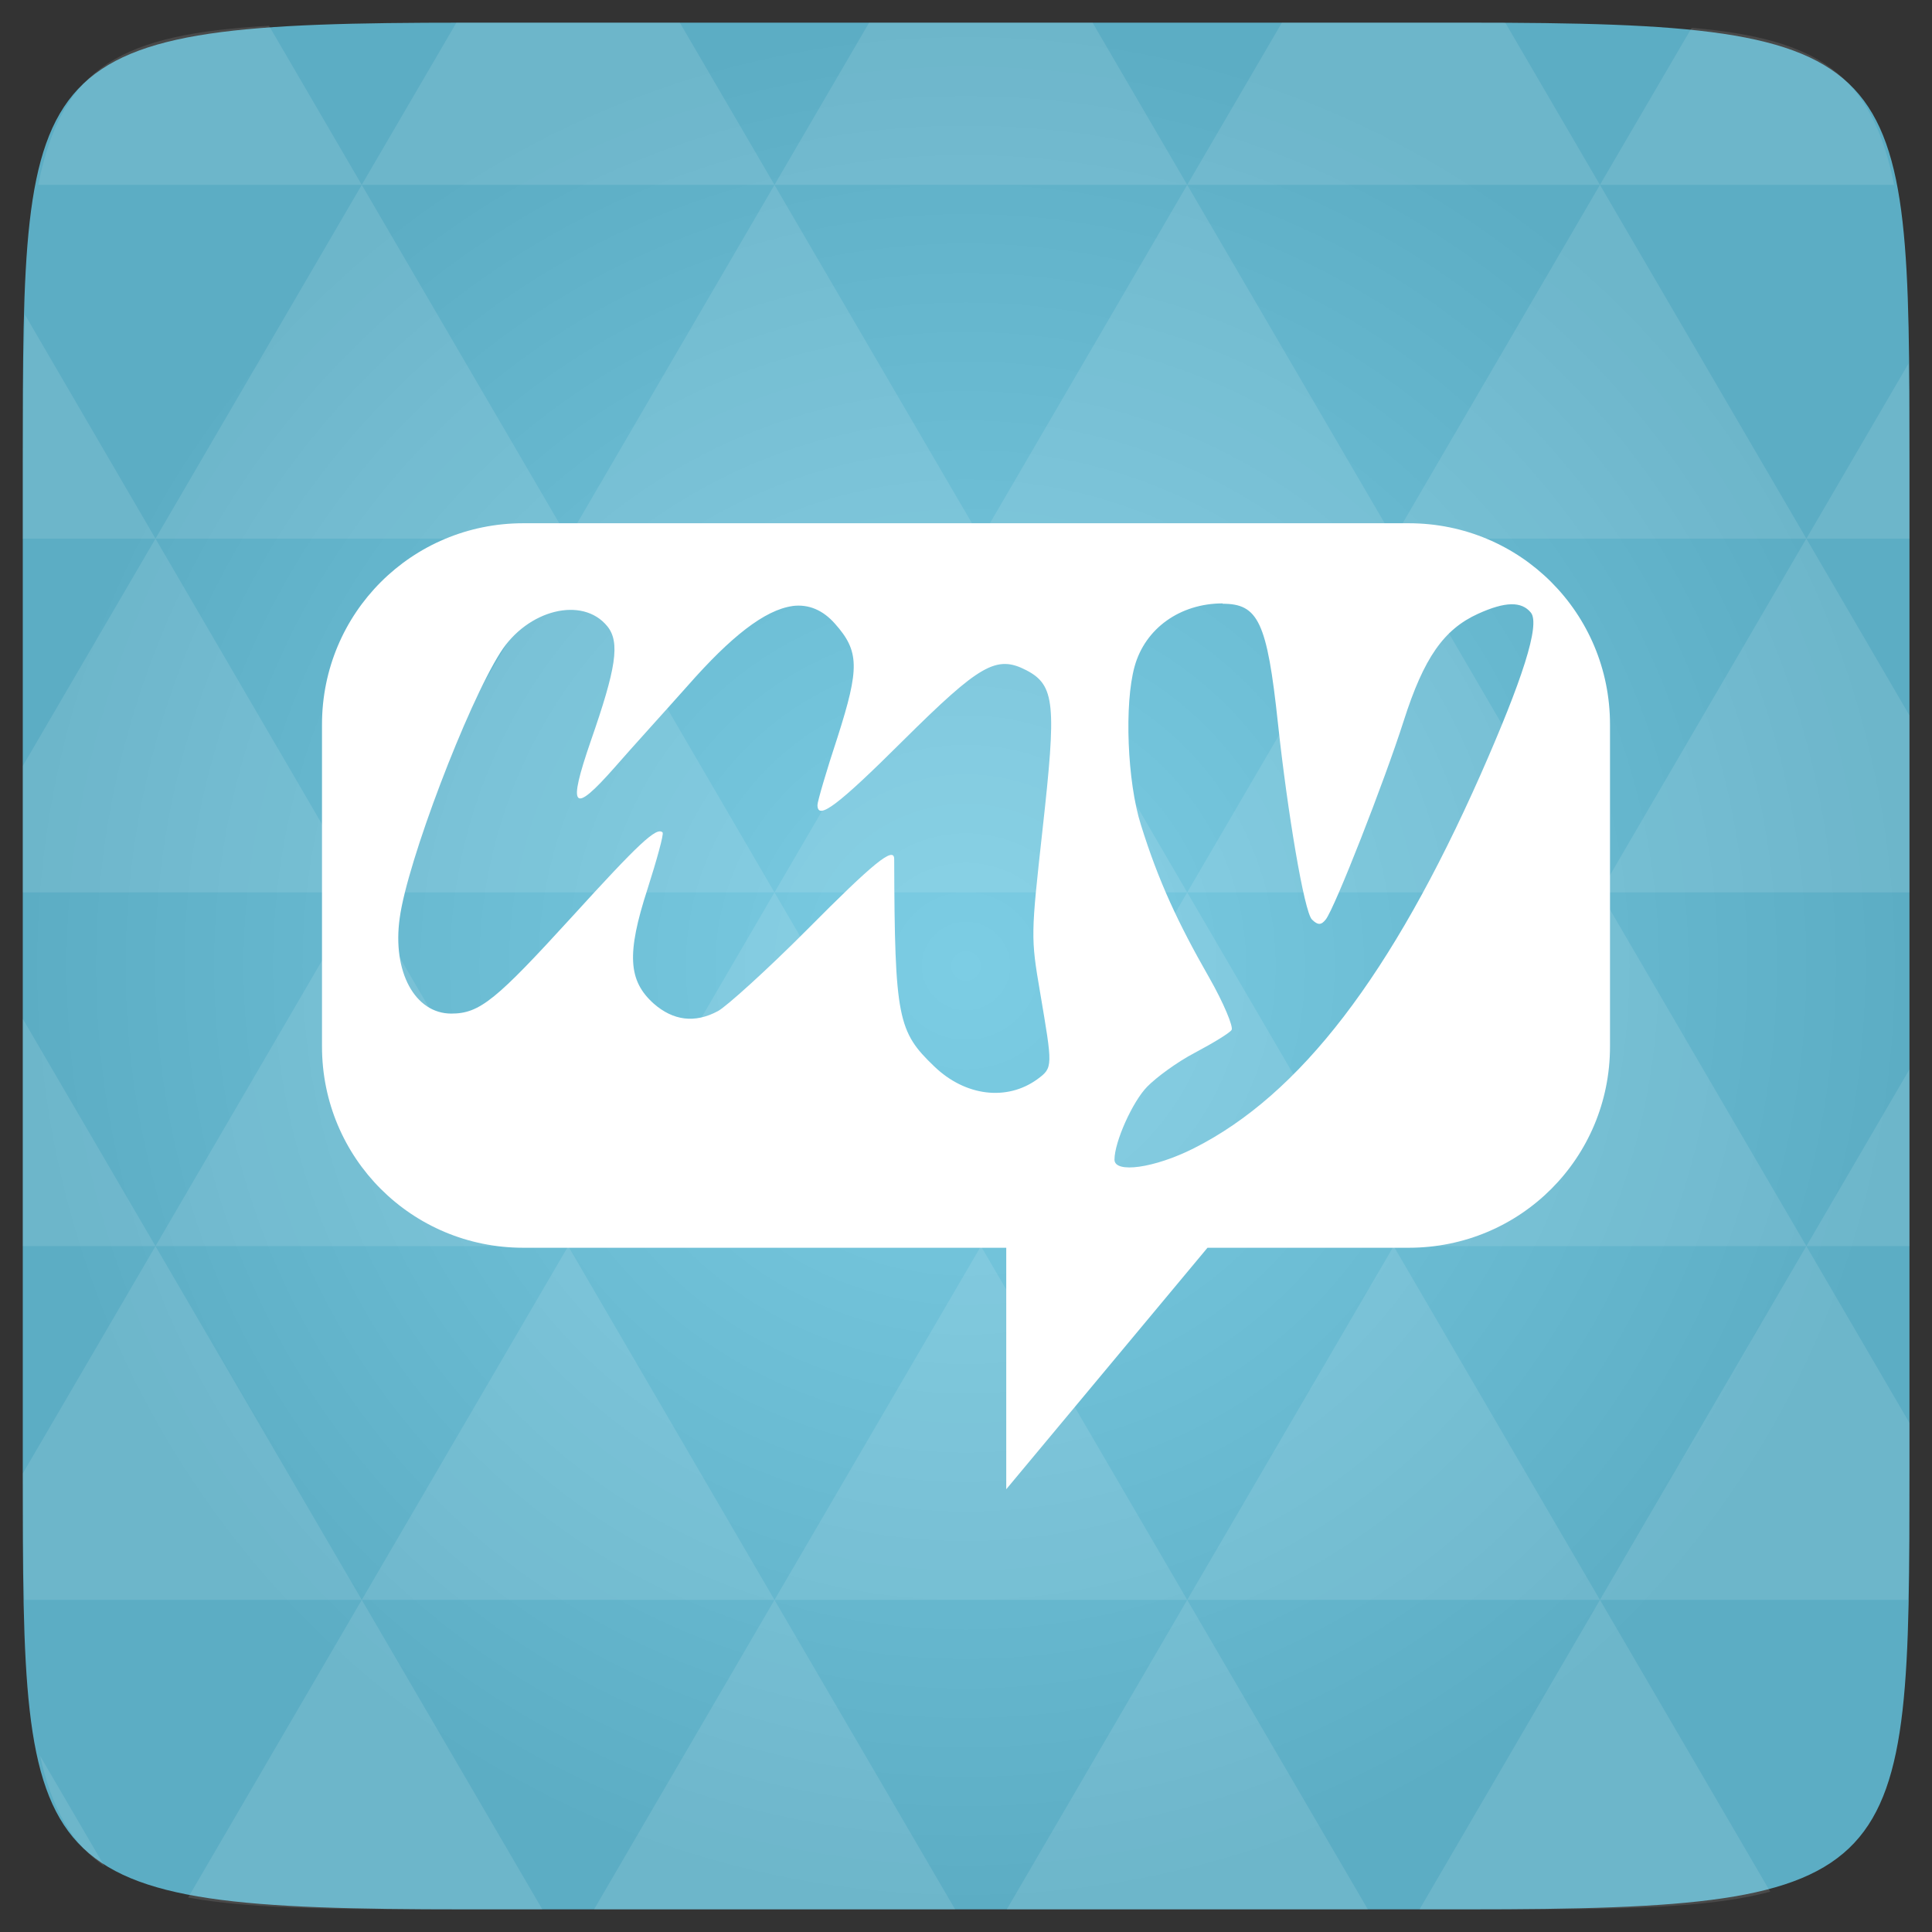 <svg xmlns="http://www.w3.org/2000/svg" viewBox="0 0 48 48"><rect x="0" y="0" width="48" height="48" fill="#333333" stroke="none"/><defs><radialGradient id="0" cx="24" cy="24" r="23.437" gradientUnits="userSpaceOnUse"><stop stop-color="#7ccde4"/><stop offset="1" stop-color="#5cadc4"/></radialGradient></defs><path d="m 47.44 11.547 l 0 24.906 c 0 10.25 0 10.984 -10.984 10.984 l -24.902 0 c -10.988 0 -10.988 -0.734 -10.988 -10.984 l 0 -24.906 c 0 -10.25 0 -10.984 10.988 -10.984 l 24.902 0 c 10.984 0 10.984 0.734 10.984 10.984" fill="url(#0)"/><path d="m 13 13 c -2.77 0 -5 2.23 -5 5 l 0 8 c 0 2.773 2.23 5 5 5 l 12 0 l 0 6 l 5 -6 l 5 0 c 2.773 0 5 -2.227 5 -5 l 0 -8 c 0 -2.77 -2.227 -5 -5 -5 m -4.625 2 c 0.883 0 1.105 0.441 1.375 2.969 c 0.238 2.211 0.652 4.68 0.844 4.875 c 0.145 0.145 0.23 0.145 0.344 0 c 0.223 -0.281 1.453 -3.418 1.938 -4.938 c 0.5 -1.566 0.996 -2.27 1.844 -2.656 c 0.68 -0.309 1.082 -0.313 1.313 -0.031 c 0.242 0.293 -0.219 1.695 -1.25 4.03 c -2.203 4.969 -4.477 7.949 -7.125 9.281 c -0.977 0.492 -1.969 0.629 -1.969 0.281 c 0 -0.441 0.449 -1.445 0.816 -1.816 c 0.219 -0.223 0.73 -0.605 1.188 -0.844 c 0.449 -0.238 0.859 -0.488 0.906 -0.563 c 0.047 -0.074 -0.191 -0.66 -0.566 -1.316 c -0.758 -1.328 -1.25 -2.371 -1.688 -3.781 c -0.34 -1.07 -0.414 -3.01 -0.156 -3.934 c 0.262 -0.945 1.129 -1.566 2.191 -1.566 m -10.699 0.066 c 0.41 -0.055 0.766 0.102 1.063 0.438 c 0.609 0.684 0.613 1.105 0.066 2.816 c -0.273 0.824 -0.5 1.602 -0.5 1.688 c 0 0.391 0.488 0.031 2.125 -1.598 c 1.914 -1.898 2.32 -2.133 3.063 -1.75 c 0.723 0.375 0.746 0.867 0.406 3.938 c -0.293 2.652 -0.297 2.695 -0.063 4.066 c 0.313 1.852 0.324 1.867 -0.066 2.156 c -0.758 0.551 -1.793 0.426 -2.563 -0.316 c -0.902 -0.863 -0.984 -1.191 -0.996 -5.152 c 0 -0.332 -0.527 0.105 -2.16 1.75 c -1.012 1.016 -2.023 1.926 -2.219 2.027 c -0.574 0.309 -1.113 0.238 -1.598 -0.188 c -0.629 -0.566 -0.676 -1.23 -0.152 -2.844 c 0.227 -0.711 0.41 -1.367 0.375 -1.406 c -0.145 -0.148 -0.59 0.27 -2.25 2.094 c -1.887 2.066 -2.289 2.406 -3 2.406 c -0.902 0 -1.469 -1.039 -1.281 -2.375 c 0.188 -1.398 1.676 -5.297 2.5 -6.594 c 0.672 -1.066 2.039 -1.41 2.656 -0.656 c 0.328 0.402 0.215 1.059 -0.406 2.844 c -0.586 1.699 -0.457 1.855 0.598 0.656 c 0.418 -0.48 1.254 -1.398 1.816 -2.031 c 1.063 -1.207 1.902 -1.871 2.594 -1.969 m -0.004 0" fill="#fff"/><path d="m 38.27 47.44 c 2.543 -0.012 4.379 -0.082 5.711 -0.441 l -4.23 -7.25 -4.484 7.691 1.191 0 c 0.641 0 1.242 0 1.813 0 z m 1.48 -7.691 -5.125 -8.789 -5.129 8.789 z m 0 0 7.652 0 c 0.031 -0.973 0.039 -2.063 0.039 -3.297 l 0 -1.098 -2.563 -4.395 z m 5.129 -8.789 -5.129 -8.789 -5.125 8.789 z m 0 0 2.563 0 0 -4.395 z m -10.254 0 -5.129 -8.789 -5.125 8.789 z m -10.254 0 -5.129 8.789 10.254 0 z m 0 0 -5.129 -8.789 -5.125 8.789 z m -10.254 0 -5.129 8.789 10.254 0 z m 0 0 -5.129 -8.789 -5.125 8.789 z m -10.254 0 -3.297 5.648 c 0 1.168 0.012 2.211 0.039 3.141 l 8.383 0 z m 0 0 -3.297 -5.648 0 5.648 z m 5.125 8.789 -4.313 7.395 c 1.598 0.293 3.809 0.297 6.879 0.297 l 1.922 0 z m 0 -17.578 -5.125 -8.789 -3.297 5.648 0 3.141 z m 0 0 10.254 0 -5.125 -8.789 z m 5.129 -8.789 -5.129 -8.789 -5.125 8.789 z m 0 0 10.254 0 -5.129 -8.789 z m 5.125 -8.789 -2.352 -4.03 -5.336 0 c -0.078 0 -0.141 0 -0.215 0 l -2.352 4.03 z m 0 0 10.254 0 -2.352 -4.03 -5.551 0 z m 10.254 0 10.254 0 l -2.352 -4.03 c -0.313 0 -0.609 0 -0.941 0 l -4.609 0 z m 0 0 -5.125 8.789 10.254 0 z m 5.129 8.789 10.254 0 -5.129 -8.789 z m 0 0 -5.129 8.789 10.254 0 z m 5.125 8.789 7.691 0 0 -4.395 -2.563 -4.395 z m 5.129 -8.789 2.563 0 0 -1.832 c 0 -0.914 -0.008 -1.75 -0.023 -2.523 z m -15.383 8.789 -5.125 -8.789 -5.129 8.789 z m 10.254 -17.578 7.309 0 c -0.555 -2.758 -1.887 -3.629 -5.03 -3.902 z m -30.762 0 l -2.305 -3.953 c -3.66 0.207 -5.141 0.996 -5.734 3.953 z m -5.125 8.789 l -3.238 -5.555 c -0.043 1.074 -0.059 2.309 -0.059 3.723 l 0 1.832 z m 15.379 26.367 -4.484 7.691 8.973 0 z m 10.254 0 -4.484 7.691 8.973 0 z m -26.898 6.621 -1.602 -2.746 c 0.293 1.316 0.785 2.18 1.602 2.746 z" fill="#fff" fill-opacity="0.106"/></svg>